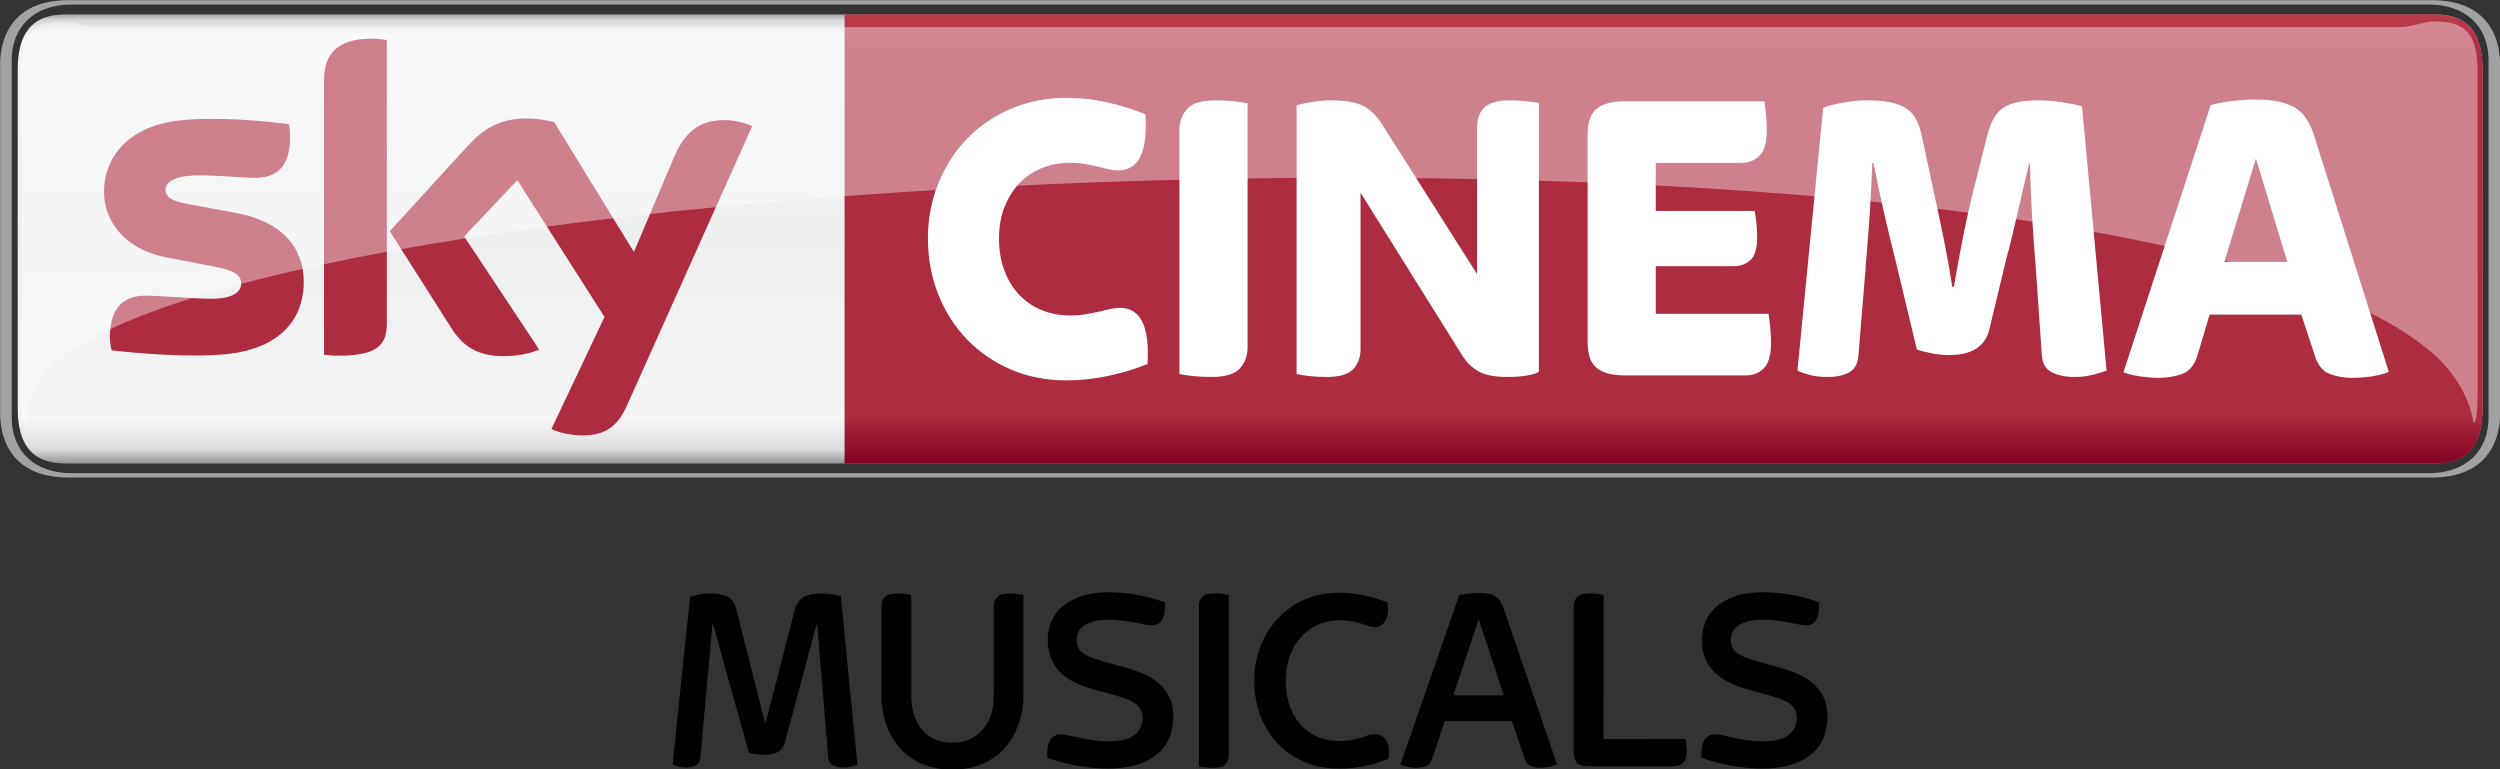 <?xml version="1.0" encoding="UTF-8"?>
<!-- Created with Inkscape (http://www.inkscape.org/) -->
<svg id="svg8519" width="2372.4" height="730" version="1.1" viewBox="0 0 2372.4 730" xmlns="http://www.w3.org/2000/svg" xmlns:cc="http://creativecommons.org/ns#" xmlns:dc="http://purl.org/dc/elements/1.1/" xmlns:rdf="http://www.w3.org/1999/02/22-rdf-syntax-ns#">
 <rect x="0" y="0" width="2372.4" height="730" fill="#333333" stroke="none"/>
 <defs id="defs8521">
  <clipPath id="clipPath1252">
   <path id="path1254" d="m411.59 515.35h94.948v18.13h-94.948v-18.13z"/>
  </clipPath>
  <clipPath id="clipPath1288">
   <path id="path1290" d="m412.39 532.67h93.284v-15.246h-93.284v15.246z"/>
  </clipPath>
  <clipPath id="clipPath1292">
   <path id="path1294" d="m412.39 517.42h93.284v15.245h-93.284v-15.245z"/>
  </clipPath>
  <linearGradient id="linearGradient1236" x2="1" gradientTransform="matrix(0 17.057 17.057 0 474.76 515.89)" gradientUnits="userSpaceOnUse">
   <stop id="stop1238" stop-color="#820021" offset="0"/>
   <stop id="stop1240" stop-color="#ae2c3f" offset=".104"/>
   <stop id="stop1242" stop-color="#ae2c3f" offset=".902"/>
   <stop id="stop1244" stop-color="#ba3c4c" offset="1"/>
  </linearGradient>
  <clipPath id="clipPath1202">
   <path id="path1204" d="m411.59 515.35h94.948v18.13h-94.948v-18.13z"/>
  </clipPath>
  <clipPath id="clipPath1214">
   <path id="path1216" d="m505.84 530.72h0.017v-0.016h-0.017v0.016z"/>
  </clipPath>
  <linearGradient id="linearGradient1178" x2="1" gradientTransform="matrix(0 -17.343 17.343 0 459.06 533.09)" gradientUnits="userSpaceOnUse">
   <stop id="stop1180" stop-color="#868685" offset="0"/>
   <stop id="stop1182" stop-color="#d8d9d9" offset=".02"/>
   <stop id="stop1184" stop-color="#f5f5f5" offset=".052"/>
   <stop id="stop1186" stop-color="#edeeee" offset=".488"/>
   <stop id="stop1188" stop-color="#f5f5f5" offset=".895"/>
   <stop id="stop1190" stop-color="#ebebec" offset=".929"/>
   <stop id="stop1192" stop-color="#d8d9d9" offset=".964"/>
   <stop id="stop1194" stop-color="#868685" offset="1"/>
  </linearGradient>
 </defs>
 <g id="layer1" transform="translate(-192.09 474.88)">
  <g id="g4201" transform="matrix(19.99 0 0 19.99 -3647.6 -5121.6)">
   <g id="g1166" transform="matrix(1.25 0 0 -1.25 -322.4 899.31)">
    <g id="g1168">
     <g id="g1174">
      <g id="g1176">
       <path id="path1196" d="m414.08 532.94c-1.345 0-1.823-0.794-1.823-2.114v-12.829c0-1.32 0.478-2.114 1.823-2.114h89.96c1.345 0 1.822 0.794 1.822 2.114v12.829c0 1.32-0.477 2.114-1.822 2.114h-89.96z" fill="url(#linearGradient1178)"/>
      </g>
     </g>
    </g>
   </g>
   <g id="g1198" transform="matrix(1.25 0 0 -1.25 -322.4 899.31)">
    <g id="g1200" clip-path="url(#clipPath1202)">
     <g id="g1206" transform="translate(503.93 515.35)">
      <path id="path1208" d="m0 0c1.996 0 2.605 1.241 2.605 2.482v13.166c0 1.241-0.609 2.482-2.605 2.482h-89.738c-1.997 0-2.605-1.241-2.605-2.482v-13.166c0-1.241 0.608-2.482 2.605-2.482h89.738zm-89.646 0.167c-1.344 0-2.254 0.793-2.254 2.114v13.568c0 1.321 0.91 2.114 2.254 2.114h89.554c1.344 0 2.254-0.793 2.254-2.114v-13.568c0-1.321-0.91-2.114-2.254-2.114h-89.554z" fill="#a1a2a2"/>
     </g>
     <g id="g1210">
      <g id="g1218">
       <g id="g1220" clip-path="url(#clipPath1214)" opacity=".8"></g>
      </g>
     </g>
    </g>
   </g>
   <g id="g1224" transform="matrix(1.25 0 0 -1.25 -322.4 899.31)">
    <g id="g1226">
     <g id="g1232">
      <g id="g1234">
       <path id="path1246" d="m443.66 532.94v-17.057h60.388c1.345 0 1.822 0.794 1.822 2.114v12.829c0 1.32-0.477 2.114-1.822 2.114h-60.388z" fill="url(#linearGradient1236)"/>
      </g>
     </g>
    </g>
   </g>
   <g id="g1248" transform="matrix(1.25 0 0 -1.25 -322.4 899.31)">
    <g id="g1250" clip-path="url(#clipPath1252)">
     <g id="g1256" transform="translate(452.08 519.04)">
      <path id="path1258" d="m0 0c-0.756 0-1.454 0.136-2.093 0.408-0.639 0.273-1.192 0.649-1.661 1.129-0.469 0.481-0.836 1.052-1.102 1.714s-0.4 1.377-0.4 2.146c0 0.747 0.134 1.446 0.4 2.098 0.266 0.651 0.633 1.217 1.102 1.697 0.469 0.481 1.022 0.857 1.661 1.129 0.639 0.273 1.337 0.409 2.093 0.409 0.543 0 1.07-0.059 1.581-0.176 0.512-0.118 0.985-0.268 1.422-0.449 0.096-1.42-0.25-2.13-1.038-2.13-0.139 0-0.266 0.016-0.384 0.048-0.117 0.032-0.245 0.064-0.383 0.096-0.139 0.032-0.293 0.064-0.463 0.096-0.171 0.032-0.373 0.049-0.607 0.049-0.373 0-0.724-0.067-1.055-0.201-0.33-0.133-0.614-0.326-0.854-0.576-0.24-0.251-0.429-0.553-0.567-0.905-0.139-0.352-0.208-0.748-0.208-1.185 0-0.46 0.069-0.871 0.208-1.233 0.138-0.363 0.327-0.67 0.567-0.921s0.524-0.443 0.854-0.577c0.331-0.133 0.682-0.2 1.055-0.2 0.234 0 0.442 0.016 0.623 0.048s0.343 0.064 0.487 0.096 0.28 0.064 0.407 0.096c0.128 0.032 0.261 0.048 0.4 0.048 0.777 0 1.123-0.71 1.038-2.13-0.437-0.181-0.924-0.331-1.462-0.448s-1.078-0.176-1.621-0.176" fill="#fff"/>
     </g>
     <g id="g1260" transform="translate(457.59 519.17)">
      <path id="path1262" d="m0 0c-0.224 0-0.445 0.011-0.663 0.032s-0.402 0.048-0.551 0.08v9.273c0 0.309 0.096 0.573 0.287 0.792 0.192 0.219 0.554 0.329 1.087 0.329 0.223 0 0.444-0.011 0.663-0.033 0.218-0.021 0.402-0.048 0.551-0.08v-9.272c0-0.31-0.096-0.574-0.288-0.793-0.191-0.219-0.554-0.328-1.086-0.328" fill="#fff"/>
     </g>
     <g id="g1264" transform="translate(461.96 519.17)">
      <path id="path1266" d="m0 0c-0.213 0-0.421 0.011-0.623 0.032-0.203 0.021-0.373 0.048-0.511 0.08v10.201c0.159 0.054 0.367 0.099 0.623 0.137 0.255 0.037 0.473 0.056 0.655 0.056 0.585 0 1.011-0.075 1.278-0.225 0.266-0.149 0.489-0.368 0.671-0.656l3.626-5.717v5.573c0 0.138 0.018 0.269 0.056 0.392 0.037 0.123 0.101 0.232 0.191 0.328 0.091 0.096 0.216 0.171 0.376 0.224 0.159 0.054 0.362 0.081 0.607 0.081 0.213 0 0.418-0.011 0.615-0.033 0.197-0.021 0.364-0.042 0.503-0.063v-10.218c-0.149-0.075-0.33-0.125-0.543-0.152s-0.421-0.04-0.623-0.04c-0.501 0-0.874 0.069-1.118 0.208-0.246 0.139-0.448 0.331-0.607 0.577l-3.882 6.214v-5.942c0-0.299-0.091-0.55-0.272-0.753s-0.522-0.304-1.022-0.304" fill="#fff"/>
     </g>
     <g id="g1268" transform="translate(473.3 519.23)">
      <path id="path1270" d="m0 0c-0.298 0-0.541 0.032-0.727 0.096s-0.33 0.152-0.431 0.264c-0.102 0.112-0.171 0.248-0.208 0.409-0.037 0.16-0.056 0.33-0.056 0.512v7.847c0 0.182 0.019 0.353 0.056 0.513s0.106 0.296 0.208 0.408c0.101 0.112 0.245 0.2 0.431 0.264s0.429 0.096 0.727 0.096h5.287c0.022-0.117 0.043-0.277 0.064-0.48 0.022-0.203 0.032-0.411 0.032-0.624 0-0.449-0.09-0.767-0.271-0.953-0.182-0.187-0.41-0.281-0.687-0.281h-3.259v-1.825h3.754c0.021-0.107 0.043-0.249 0.064-0.425s0.032-0.366 0.032-0.568c0-0.427-0.086-0.718-0.256-0.873s-0.383-0.232-0.639-0.232h-2.955v-1.81h4.281c0.021-0.118 0.043-0.28 0.064-0.488 0.021-0.209 0.032-0.414 0.032-0.617 0-0.459-0.091-0.779-0.272-0.961-0.181-0.181-0.41-0.272-0.686-0.272h-4.585z" fill="#fff"/>
     </g>
     <g id="g1272" transform="translate(480.98 519.17)">
      <path id="path1274" d="m0 0c-0.245 0-0.461 0.024-0.647 0.072-0.187 0.048-0.349 0.104-0.487 0.168l0.976 9.977c0.203 0.086 0.469 0.155 0.799 0.208 0.33 0.054 0.612 0.081 0.846 0.081 0.33 0 0.615-0.022 0.854-0.065 0.24-0.042 0.445-0.114 0.615-0.216 0.17-0.101 0.306-0.243 0.407-0.424 0.101-0.182 0.178-0.406 0.232-0.673l0.415-1.937c0.117-0.534 0.242-1.124 0.375-1.77s0.253-1.311 0.359-1.994h0.064c0.117 0.683 0.239 1.345 0.367 1.986s0.261 1.228 0.399 1.761l0.51 2.034c0.128 0.502 0.332 0.844 0.614 1.025 0.282 0.182 0.721 0.273 1.316 0.273 0.298 0 0.598-0.025 0.901-0.073s0.556-0.098 0.758-0.152l0.934-10.041c-0.149-0.053-0.328-0.107-0.535-0.16-0.208-0.053-0.434-0.08-0.679-0.08-0.341 0-0.629 0.059-0.863 0.176-0.234 0.118-0.362 0.337-0.383 0.657l-0.24 3.459c-0.053 0.609-0.098 1.246-0.136 1.914-0.037 0.667-0.061 1.299-0.072 1.898h-0.032c-0.138-0.556-0.279-1.156-0.423-1.802s-0.29-1.241-0.439-1.786l-0.655-2.722c-0.16-0.641-0.666-0.961-1.518-0.961-0.213 0-0.431 0.021-0.655 0.064-0.223 0.042-0.415 0.09-0.575 0.144l-0.814 3.395c-0.16 0.63-0.309 1.249-0.447 1.858-0.139 0.608-0.267 1.217-0.384 1.825h-0.048c-0.032-0.854-0.074-1.636-0.128-2.346-0.053-0.71-0.101-1.321-0.143-1.833l-0.256-3.123c-0.021-0.31-0.138-0.523-0.351-0.641-0.214-0.117-0.49-0.176-0.831-0.176" fill="#fff"/>
     </g>
     <g id="g1276" transform="translate(496.06 523.54)">
      <path id="path1278" d="m0 0h2.39l-1.192 3.923-1.198-3.923zm-2.492-4.404c-0.202 0-0.434 0.019-0.694 0.056-0.262 0.037-0.477 0.088-0.647 0.152l3.314 10.153c0.288 0.075 0.579 0.129 0.873 0.161s0.563 0.048 0.809 0.048c0.352 0 0.654-0.027 0.905-0.08 0.251-0.054 0.462-0.134 0.633-0.241s0.312-0.248 0.424-0.424 0.206-0.382 0.281-0.617l2.84-8.984c-0.181-0.075-0.399-0.131-0.655-0.168-0.255-0.037-0.506-0.056-0.75-0.056-0.278 0-0.546 0.045-0.807 0.136s-0.45 0.296-0.567 0.617l-0.544 1.649h-3.484l-0.461-1.553c-0.117-0.374-0.314-0.609-0.591-0.705s-0.57-0.144-0.879-0.144" fill="#fff"/>
     </g>
     <g id="g1280" transform="translate(423.12 522.78)">
      <path id="path1282" d="m0 0c0-1.46-0.955-2.527-2.894-2.738-1.404-0.15-3.438 0.027-4.404 0.138-0.036 0.158-0.064 0.354-0.064 0.508 0 1.278 0.691 1.569 1.338 1.569 0.672 0 1.73-0.116 2.518-0.116 0.865 0 1.129 0.294 1.129 0.573 0 0.367-0.349 0.52-1.021 0.648l-1.839 0.354c-1.531 0.293-2.348 1.352-2.348 2.476 0 1.366 0.967 2.509 2.868 2.72 1.438 0.155 3.187-0.02 4.148-0.138 0.035-0.165 0.053-0.321 0.053-0.492 0-1.274-0.671-1.549-1.319-1.549-0.497 0-1.269 0.093-2.15 0.093-0.897 0-1.269-0.248-1.269-0.55 0-0.319 0.355-0.451 0.916-0.549l1.758-0.326c1.806-0.333 2.58-1.359 2.58-2.621m3.155-1.568c0-0.783-0.307-1.235-1.836-1.235-0.203 0-0.38 0.015-0.55 0.04v10.39c0 0.789 0.269 1.612 1.813 1.612 0.194 0 0.391-0.02 0.573-0.058v-10.749zm6.25-4.019c0.2-0.103 0.612-0.227 1.131-0.241 0.886-0.019 1.371 0.321 1.73 1.116l4.764 10.626c-0.197 0.106-0.631 0.223-0.988 0.231-0.612 0.011-1.434-0.114-1.96-1.367l-1.543-3.641-3.025 4.927c-0.195 0.06-0.671 0.146-1.021 0.146-1.067 0-1.665-0.394-2.284-1.066l-2.941-3.217 2.366-3.723c0.437-0.678 1.013-1.024 1.949-1.024 0.612 0 1.121 0.139 1.357 0.252l-2.848 4.295 2.019 2.139 3.311-5.197-2.017-4.256z" fill="#ae2c3f"/>
     </g>
     <g id="g1284">
      <g id="g1296">
       <g id="g1298" clip-path="url(#clipPath1288)" opacity=".4">
        <g id="g1300">
         <g id="g1302">
          <g id="g1304" clip-path="url(#clipPath1292)">
           <g id="g1306" transform="translate(504.17 519.89)">
            <path id="path1308" d="m0 0c1.156-1.145 1.313-2.225 1.354-2.463 0.114 0 0.156 0.506 0.156 1.261l-4e-3 12.109c0 1.402-0.456 1.876-1.644 1.876-0.402 0-0.804-0.216-1.339-0.216h-87.31c-0.536 0-0.938 0.216-1.34 0.216-1.187 0-1.643-0.474-1.643-1.876l-4e-3 -12.109c0-0.755 0.041-1.261 0.155-1.261 0.041 0.238 0.076 1.402 1.354 2.463 10.208 7.878 79.259 10.296 90.265 0" fill="#fff"/>
           </g>
          </g>
         </g>
        </g>
       </g>
      </g>
     </g>
    </g>
   </g>
  </g>
  <g id="#000000ff" transform="matrix(1.011 0 0 1.011 620.62 -81.664)">
   <path id="path5" d="m603.64 167.79c22.24-2.64 44.84 1.23 65.87 8.57 0.01 6.19 0.17 13.14-3.87 18.25-3.26 3.87-8.9 3.77-13.45 2.91-14.84-3.01-30.07-6.21-45.26-4.13-6.79 0.98-14 3.64-17.88 9.65-4.38 6.82-2.92 17.36 4.38 21.59 8.09 5 17.58 6.83 26.58 9.55 14.64 4.34 30.42 7.28 42.52 17.27 7.88 6.24 13.33 15.5 14.47 25.53 1.7 13.87-1.51 29.23-11.71 39.33-9.87 9.68-23.7 14.1-37.18 15.5-23.27 2.36-46.71-2.07-68.79-9.25-0.67-6.29-0.2-13.32 3.76-18.52 4.15-5.01 11.44-3.7 17.02-2.53 15.61 3.69 31.78 7 47.86 4.57 6.45-0.97 13.08-3.68 16.93-9.2 5.33-7.17 5.29-18.88-2.11-24.66-6.35-5-14.49-6.74-22.06-9.05-16.17-4.75-33.76-7.7-47.08-18.83-15.8-13.52-18.45-38.79-7.37-56.03 8.32-12.29 23.05-18.67 37.37-20.52z"/>
   <path id="path7" d="m1203.3 171.29c10.38-3.94 21.65-4.54 32.64-4.27 16.21 0.56 32.26 3.92 47.54 9.33 0.07 6.21 0.25 13.16-3.81 18.31-3.07 3.63-8.41 3.72-12.72 2.97-12.85-2.53-25.82-5.34-38.99-4.86-7.78 0.27-16.16 1.7-22.18 7.02-7.04 6.15-7.01 19.14 1.07 24.41 7.6 4.95 16.63 6.87 25.21 9.42 13.73 4.15 28.32 6.74 40.45 14.86 8.33 5.43 15.09 13.65 17.55 23.41 2.43 9.77 1.68 20.24-1.51 29.75-3.51 10.38-11.77 18.62-21.52 23.35-15.15 7.4-32.56 8.26-49.1 6.99-15.22-1.28-30.23-4.67-44.7-9.51-0.24-6.67-0.17-14.37 4.85-19.45 4.35-3.8 10.66-2.58 15.83-1.57 13.77 3.25 27.85 6.25 42.09 5.27 7.47-0.46 15.67-1.94 21.04-7.61 5.51-5.44 7.25-14.35 4.13-21.43-2.03-4.47-6.3-7.32-10.63-9.25-18.18-7.61-38.64-9.11-55.84-19.15-12.56-6.98-20.92-20.88-21.01-35.26-0.34-10.32 2.33-21.16 9.16-29.12 5.33-6.41 12.77-10.64 20.45-13.61z"/>
   <path id="path9" d="m223.92 171.24c10.78-3.31 22.85-4.59 33.64-0.7 6.72 2.45 9.49 9.69 10.69 16.17 8.7 34.55 17.45 69.09 26.19 103.63 9.79-36.07 18.58-72.42 28.17-108.55 1.64-5.78 6.26-10.54 12.11-12.07 10-2.79 20.72-1.46 30.67 0.95 5.06 52.7 10.39 105.38 15.5 158.07-7.12 2.7-15.37 4.15-22.57 0.97-3.08-1.2-4.5-4.61-4.75-7.7-3.44-42.07-6.94-84.14-10.43-126.21-10.53 37.42-20.15 75.12-30.47 112.6-1.16 4.06-3.98 7.73-8 9.27-6.78 2.72-14.34 2-21.4 1.01-1.67-0.53-4.38-0.23-4.66-2.48-11.24-40.26-22.34-80.57-33.61-120.82-3.93 42.4-7.65 84.83-11.55 127.23-0.23 2.97-1.89 5.91-4.7 7.14-6.78 3.04-14.61 1.76-21.29-0.93 5.37-52.53 10.89-105.06 16.46-157.58z"/>
   <path id="path11" d="m412.06 168.72c6.43-1.05 13.05-0.43 19.44 0.68v94.58c0.07 11.18 2.5 22.93 9.79 31.73 5.12 6.45 12.82 10.54 20.91 11.79 9.17 1.31 19.02 0.62 27.21-4.03 9.45-5.31 15.78-15.14 18.06-25.6 2-8.15 1.46-16.6 1.53-24.91v-72.96c-0.32-4.95 2.87-10.19 7.94-11.14 6.52-1.32 13.3-0.54 19.81 0.51 0.01 28.22 0 56.44 0 84.65-0.06 6.64 0.28 13.3-0.6 19.89-1.9 16.69-9.25 33.14-22.05 44.28-12.03 10.41-28.22 15.81-44.09 14.81-17.8 1.24-36.05-5.69-48.2-18.79-12.49-13.05-18.04-31.42-18.31-49.19 0.02-28.62-0.04-57.24 0.02-85.86 0.02-4.89 3.5-9.77 8.54-10.44z"/>
   <path id="path13" d="m710.83 168.54c6.21-0.73 12.54-0.25 18.69 0.87-0.04 50.2 0 100.4-0.02 150.6 0.08 4.65-2.72 9.73-7.48 10.86-6.72 1.72-13.75 0.63-20.5-0.33-0.04-50.51-0.03-101.02-0.01-151.52-0.12-5.22 4.1-10.01 9.32-10.48z"/>
   <path id="path15" d="m798.65 174.74c12.74-6.24 27.2-8.03 41.25-7.09 13.24 0.81 26.28 4.06 38.59 8.97 0.69 5.21 0.91 10.75-1.27 15.67-1.62 3.75-5.01 6.94-9.19 7.37-4.75 0.45-9.14-1.81-13.56-3.13-13.94-4.44-29.81-4.96-43.11 1.79-14.52 7.18-24.24 21.94-27.09 37.66-2.64 14.59-1.6 30.26 4.93 43.74 5.11 10.7 14.24 19.6 25.46 23.67 14.18 5.24 30.13 3.81 44.02-1.64 5.73-2.48 13.5-2.32 17.64 2.96 4.03 5.18 3.8 12.32 3 18.51-16.7 7.28-35.16 10.13-53.29 9.02-18.84-1.1-37.23-9.33-50.3-22.98-12.47-13.02-19.94-30.46-21.78-48.31-1.4-14.41-0.13-29.26 5.19-42.81 7.03-18.77 21.23-34.95 39.51-43.4z"/>
   <path id="path17" d="m945.74 169.81c7.9-1.89 16.09-2.5 24.19-1.87 4.16 0.4 8.49 1.56 11.7 4.39 3.54 3.24 5.2 7.89 6.75 12.3 16.4 47.96 32.88 95.89 49.25 143.85-7.69 3.2-16.46 4.51-24.47 1.71-2.96-0.96-4.72-3.77-5.72-6.54-4.13-11.94-8.02-23.96-12.16-35.89-21-0.01-41.99-0.01-62.99 0-3.91 11.69-7.8 23.4-11.7 35.1-1.09 3.44-3.36 6.91-7.08 7.8-7.52 1.97-15.8 1.23-22.9-1.89 18.31-53.02 36.67-106.01 55.13-158.96m-5.45 93.93c15.77 0.04 31.54-0.03 47.31 0.03-7.73-23.85-15.7-47.62-23.52-71.44-7.9 23.81-15.86 47.6-23.79 71.41z"/>
   <path id="path19" d="m1061.1 168.91c6.63-1.38 13.56-0.63 20.19 0.5-0.11 45.11-0.02 90.22-0.05 135.33 25.6 0.02 51.2 0 76.8 0.02 1.05 6.28 2.15 12.96 0.09 19.15-1.61 4.52-6.75 6.35-11.18 6.32-26.33 0.06-52.66-0.01-78.98 0.03-3.92-0.11-8.24-0.27-11.42-2.84-3.23-3.63-3.43-8.8-3.33-13.41 0.05-44.68-0.02-89.36 0.04-134.04-0.13-4.85 2.79-10.08 7.84-11.06z"/>
  </g>
 </g>
</svg>
